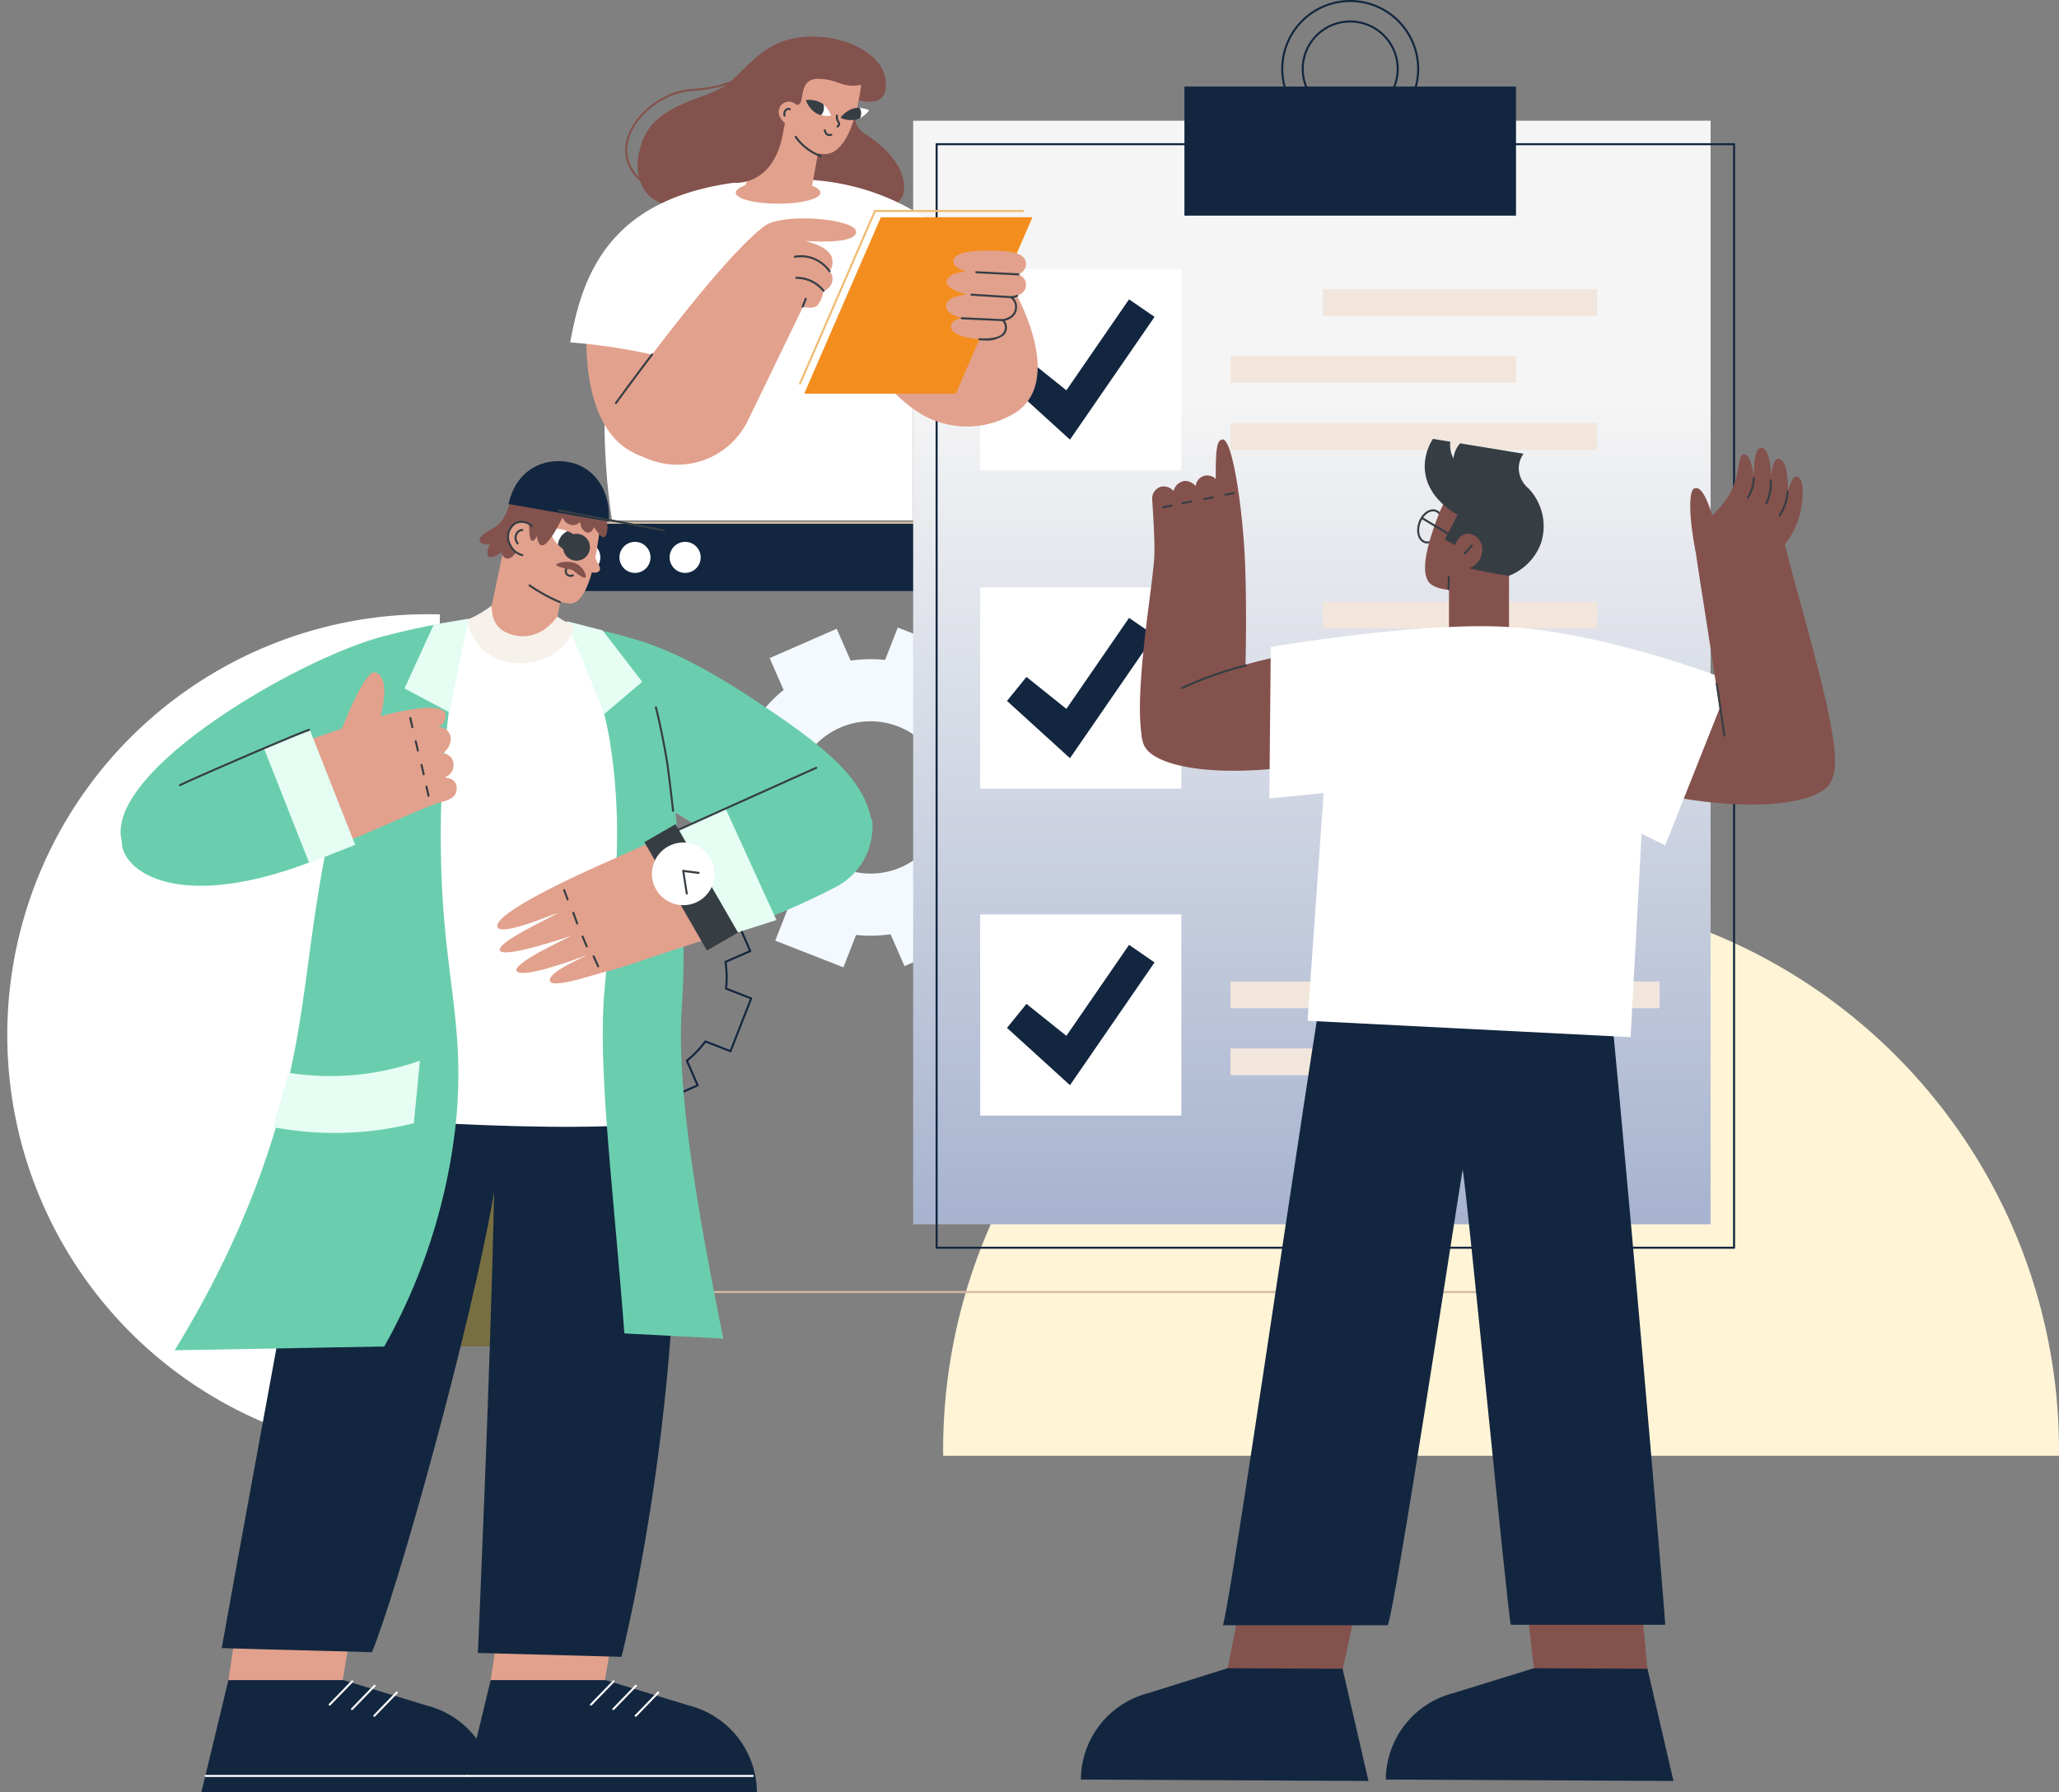 <svg xmlns="http://www.w3.org/2000/svg" xmlns:xlink="http://www.w3.org/1999/xlink" width="302.806" height="263.588" viewBox="0 0 302.806 263.588">
  <rect x="0" y="0" width="302.806" height="263.588" fill="#808080" stroke="none"/>
  <defs>
    <clipPath id="clip-path">
      <rect id="Rectángulo_305296" data-name="Rectángulo 305296" width="164.105" height="82.925" fill="#fff4d6"/>
    </clipPath>
    <clipPath id="clip-path-2">
      <rect id="Rectángulo_305297" data-name="Rectángulo 305297" width="123.774" height="62.545" fill="#fff"/>
    </clipPath>
    <linearGradient id="linear-gradient" x1="0.5" x2="0.5" y2="1" gradientUnits="objectBoundingBox">
      <stop offset="0" stop-color="#f5f5f5"/>
      <stop offset="0.25" stop-color="#f5f5f5"/>
      <stop offset="1" stop-color="#a7b3cf"/>
    </linearGradient>
  </defs>
  <g id="Grupo_947030" data-name="Grupo 947030" transform="translate(-1043.194 -1239)">
    <g id="Grupo_922881" data-name="Grupo 922881" transform="translate(1346 1453.113) rotate(180)" clip-path="url(#clip-path)">
      <path id="Trazado_607560" data-name="Trazado 607560" d="M82.053,82.925A82.052,82.052,0,0,1,0,.873C0,.581.008.291.011,0H164.094c0,.291.011.581.011.873A82.052,82.052,0,0,1,82.053,82.925" transform="translate(0 0)" fill="#fff4d6"/>
    </g>
    <g id="Grupo_922885" data-name="Grupo 922885" transform="translate(1107.89 1329.358) rotate(91)" clip-path="url(#clip-path-2)">
      <path id="Trazado_607561" data-name="Trazado 607561" d="M61.887,62.545A61.887,61.887,0,0,1,0,.658C0,.438.006.22.009,0H123.766c0,.22.009.438.009.658A61.887,61.887,0,0,1,61.887,62.545" transform="translate(0 0)" fill="#fff"/>
    </g>
    <g id="Project_delivery" data-name="Project delivery" transform="translate(1060.932 1239)">
      <g id="Grupo_946608" data-name="Grupo 946608" transform="translate(53.841 76.74)">
        <path id="Trazado_626566" data-name="Trazado 626566" d="M1021.743,995.416l-4.314-9.857-4.686,2.051a20.2,20.2,0,0,0-3.656-3.513l1.864-4.764-10.021-3.919-1.863,4.764a20.21,20.21,0,0,0-5.069.1l-2.051-4.685-9.857,4.314,2.051,4.685a20.2,20.2,0,0,0-3.513,3.656l-4.764-1.863L971.944,996.4l4.764,1.863a20.2,20.2,0,0,0,.1,5.069l-4.686,2.051,4.314,9.857,4.685-2.051a20.2,20.2,0,0,0,3.656,3.513l-1.863,4.764,10.021,3.919,1.863-4.764a20.219,20.219,0,0,0,5.069-.1l2.051,4.685,9.857-4.314-2.051-4.685a20.209,20.209,0,0,0,3.513-3.656l4.764,1.863,3.919-10.021-4.764-1.864a20.2,20.2,0,0,0-.1-5.069Zm-20.32,15.245a11.2,11.2,0,1,1,5.769-14.749A11.2,11.2,0,0,1,1001.423,1010.661Z" transform="translate(-940.478 -959.855)" fill="#f3f9ff"/>
        <path id="Trazado_626567" data-name="Trazado 626567" d="M777.169,1228.74a.144.144,0,0,1-.054-.01l-7.768-3.038a.149.149,0,0,1-.085-.193l1.4-3.587a15.821,15.821,0,0,1-2.7-2.593l-3.528,1.544a.149.149,0,0,1-.2-.077l-3.344-7.641a.148.148,0,0,1,0-.114.15.15,0,0,1,.079-.082l3.528-1.544a15.838,15.838,0,0,1-.074-3.741l-3.587-1.4a.149.149,0,0,1-.085-.193l3.038-7.768a.151.151,0,0,1,.079-.082.149.149,0,0,1,.114,0l3.587,1.4a15.837,15.837,0,0,1,2.592-2.7l-1.544-3.528a.149.149,0,0,1,.077-.2l7.641-3.344a.148.148,0,0,1,.2.077l1.544,3.528a15.817,15.817,0,0,1,3.741-.073l1.4-3.588a.148.148,0,0,1,.193-.084l7.768,3.038a.149.149,0,0,1,.084.193l-1.4,3.588a15.821,15.821,0,0,1,2.7,2.592l3.528-1.544a.148.148,0,0,1,.2.077l3.344,7.641a.149.149,0,0,1-.077.2l-3.528,1.544a15.828,15.828,0,0,1,.074,3.741l3.588,1.4a.149.149,0,0,1,.084.193l-3.038,7.768a.149.149,0,0,1-.193.084l-3.587-1.4a15.83,15.83,0,0,1-2.592,2.7l1.544,3.528a.149.149,0,0,1-.077.2l-7.641,3.344a.149.149,0,0,1-.2-.077l-1.544-3.528a15.839,15.839,0,0,1-3.741.074l-1.4,3.587A.149.149,0,0,1,777.169,1228.74Zm-7.575-3.272,7.49,2.93,1.39-3.554a.15.15,0,0,1,.155-.094,15.549,15.549,0,0,0,3.892-.077.149.149,0,0,1,.158.088l1.53,3.5,7.368-3.225-1.53-3.5a.149.149,0,0,1,.043-.176,15.54,15.54,0,0,0,2.7-2.807.15.15,0,0,1,.174-.05l3.554,1.39,2.93-7.49-3.554-1.39a.149.149,0,0,1-.094-.154,15.537,15.537,0,0,0-.077-3.893.149.149,0,0,1,.088-.158l3.5-1.53-3.225-7.368-3.5,1.53a.148.148,0,0,1-.176-.043,15.521,15.521,0,0,0-2.807-2.7.149.149,0,0,1-.05-.174l1.39-3.554-7.49-2.93-1.39,3.554a.151.151,0,0,1-.154.094,15.536,15.536,0,0,0-3.892.077.15.15,0,0,1-.158-.088l-1.53-3.5-7.368,3.225,1.53,3.5a.149.149,0,0,1-.043.175,15.537,15.537,0,0,0-2.7,2.807.149.149,0,0,1-.174.05l-3.554-1.39-2.93,7.49,3.554,1.39a.149.149,0,0,1,.094.154,15.537,15.537,0,0,0,.077,3.892.149.149,0,0,1-.088.158l-3.5,1.53,3.225,7.368,3.5-1.53a.149.149,0,0,1,.175.043,15.517,15.517,0,0,0,2.807,2.7.149.149,0,0,1,.05.174Zm10.676-7.413a8.84,8.84,0,1,1,3.538-.746A8.826,8.826,0,0,1,780.27,1218.055Zm0-17.372a8.554,8.554,0,1,0,3.11.591A8.512,8.512,0,0,0,780.266,1200.683Zm3.483,16.49h0Z" transform="translate(-760.748 -1142.215)" fill="#12263f"/>
        <g id="Grupo_946607" data-name="Grupo 946607" transform="translate(7.6 0)">
          <rect id="Rectángulo_341185" data-name="Rectángulo 341185" width="159.294" height="10.04" transform="translate(0.149 0.149)" fill="#12263f"/>
          <path id="Trazado_626568" data-name="Trazado 626568" d="M971.35,984.423H811.758V870.984H971.35Zm-159.294-.3h159V871.282h-159Z" transform="translate(-811.758 -870.984)" fill="#d3bba3"/>
          <circle id="Elipse_8199" data-name="Elipse 8199" cx="2.284" cy="2.284" r="2.284" transform="translate(4.078 6.937) rotate(-76.717)" fill="#fff"/>
          <circle id="Elipse_8200" data-name="Elipse 8200" cx="2.284" cy="2.284" r="2.284" transform="translate(10.974 5.239) rotate(-45)" fill="#fff"/>
          <circle id="Elipse_8201" data-name="Elipse 8201" cx="2.284" cy="2.284" r="2.284" transform="translate(18.352 5.239) rotate(-45)" fill="#fff"/>
        </g>
      </g>
      <g id="Grupo_946617" data-name="Grupo 946617" transform="translate(116.555)">
        <g id="Grupo_946609" data-name="Grupo 946609" transform="translate(0 17.756)">
          <rect id="Rectángulo_341186" data-name="Rectángulo 341186" width="117.277" height="162.306" fill="url(#linear-gradient)"/>
          <path id="Trazado_626569" data-name="Trazado 626569" d="M1321.267,659.841H1203.99a.149.149,0,0,1-.149-.149V497.386a.149.149,0,0,1,.149-.149h117.277a.149.149,0,0,1,.149.149V659.692A.149.149,0,0,1,1321.267,659.841Zm-117.128-.3h116.979V497.535H1204.139Z" transform="translate(-1200.54 -493.936)" fill="#12263f"/>
        </g>
        <g id="Grupo_946610" data-name="Grupo 946610" transform="translate(46.67 42.514)">
          <rect id="Rectángulo_341187" data-name="Rectángulo 341187" width="40.32" height="3.945" transform="translate(13.585)" fill="#f2e6dc"/>
          <rect id="Rectángulo_341188" data-name="Rectángulo 341188" width="41.989" height="3.945" transform="translate(0 9.855)" fill="#f2e6dc"/>
          <rect id="Rectángulo_341189" data-name="Rectángulo 341189" width="53.905" height="3.945" transform="translate(0 19.709)" fill="#f2e6dc"/>
        </g>
        <g id="Grupo_946611" data-name="Grupo 946611" transform="translate(46.67 88.503)">
          <rect id="Rectángulo_341190" data-name="Rectángulo 341190" width="40.32" height="3.945" transform="translate(13.585)" fill="#f2e6dc"/>
          <rect id="Rectángulo_341191" data-name="Rectángulo 341191" width="41.989" height="3.945" transform="translate(0 9.855)" fill="#f2e6dc"/>
          <rect id="Rectángulo_341192" data-name="Rectángulo 341192" width="53.905" height="3.945" transform="translate(0 19.709)" fill="#f2e6dc"/>
        </g>
        <g id="Grupo_946612" data-name="Grupo 946612" transform="translate(46.67 134.491)">
          <rect id="Rectángulo_341193" data-name="Rectángulo 341193" width="31.987" height="3.945" transform="translate(13.585)" fill="#f2e6dc"/>
          <rect id="Rectángulo_341194" data-name="Rectángulo 341194" width="63.097" height="3.945" transform="translate(0 9.855)" fill="#f2e6dc"/>
          <rect id="Rectángulo_341195" data-name="Rectángulo 341195" width="53.905" height="3.945" transform="translate(0 19.709)" fill="#f2e6dc"/>
        </g>
        <g id="Grupo_946613" data-name="Grupo 946613" transform="translate(9.857 134.491)">
          <rect id="Rectángulo_341196" data-name="Rectángulo 341196" width="29.587" height="29.587" fill="#fff"/>
          <path id="Trazado_626570" data-name="Trazado 626570" d="M1283.578,1309.27l-9.263-8.426,2.862-3.529,5.873,4.7,9.216-13.382,3.749,2.582Z" transform="translate(-1270.372 -1284.156)" fill="#12263f"/>
        </g>
        <g id="Grupo_946614" data-name="Grupo 946614" transform="translate(9.857 86.4)">
          <rect id="Rectángulo_341197" data-name="Rectángulo 341197" width="29.587" height="29.587" fill="#fff"/>
          <path id="Trazado_626571" data-name="Trazado 626571" d="M1283.578,986.48l-9.263-8.426,2.862-3.529,5.873,4.7,9.216-13.382,3.749,2.582Z" transform="translate(-1270.372 -961.366)" fill="#12263f"/>
        </g>
        <g id="Grupo_946615" data-name="Grupo 946615" transform="translate(9.857 39.548)">
          <rect id="Rectángulo_341198" data-name="Rectángulo 341198" width="29.587" height="29.587" fill="#fff"/>
          <path id="Trazado_626572" data-name="Trazado 626572" d="M1283.578,672.01l-9.263-8.426,2.862-3.529,5.873,4.7,9.216-13.382,3.749,2.582Z" transform="translate(-1270.372 -646.896)" fill="#12263f"/>
        </g>
        <g id="Grupo_946616" data-name="Grupo 946616" transform="translate(39.894 0)">
          <rect id="Rectángulo_341199" data-name="Rectángulo 341199" width="48.765" height="18.986" transform="translate(0 12.729)" fill="#12263f"/>
          <path id="Trazado_626573" data-name="Trazado 626573" d="M1555.169,376.191a10.143,10.143,0,1,1,10.143-10.143A10.155,10.155,0,0,1,1555.169,376.191Zm0-19.988a9.845,9.845,0,1,0,9.845,9.845A9.856,9.856,0,0,0,1555.169,356.2Z" transform="translate(-1530.787 -355.905)" fill="#12263f"/>
          <path id="Trazado_626574" data-name="Trazado 626574" d="M1572.358,390.37a7.134,7.134,0,1,1,7.134-7.134A7.142,7.142,0,0,1,1572.358,390.37Zm0-13.97a6.836,6.836,0,1,0,6.836,6.836A6.844,6.844,0,0,0,1572.358,376.4Z" transform="translate(-1547.975 -373.093)" fill="#12263f"/>
        </g>
      </g>
      <g id="Grupo_946629" data-name="Grupo 946629" transform="translate(141.219 64.55)">
        <g id="Grupo_946618" data-name="Grupo 946618" transform="translate(49.459 0)">
          <path id="Trazado_626575" data-name="Trazado 626575" d="M1680.69,863.746a1.309,1.309,0,0,1-.444-.076c-.944-.338-1.322-1.7-.843-3.046s1.639-2.159,2.584-1.821,1.322,1.7.843,3.046A2.585,2.585,0,0,1,1680.69,863.746Zm-1.006-3.022c-.424,1.187-.127,2.383.662,2.665s1.777-.454,2.2-1.641.127-2.383-.663-2.666S1680.109,859.536,1679.684,860.724Z" transform="translate(-1679.196 -848.361)" fill="#363e44"/>
          <path id="Trazado_626576" data-name="Trazado 626576" d="M1688.4,833.825c1.276-3.578,2.335-5.551,4.433-6.534,2.82-1.321,5.842.3,6.154.472a6.744,6.744,0,0,1,3.624,4.757,9,9,0,0,1-3.3,8.476v10.6a4.154,4.154,0,0,1-4.154,4.154h-.52a4.154,4.154,0,0,1-4.154-4.154v-8.223c-1.455-.122-2.607-.544-3.068-1.281C1686.584,840.767,1686.894,838.038,1688.4,833.825Z" transform="translate(-1685.806 -821.172)" fill="#84524d"/>
          <path id="Trazado_626577" data-name="Trazado 626577" d="M1687.851,789.16l2.548.417a4.307,4.307,0,0,0,.458,2.455,4.039,4.039,0,0,1,.992-2.217l9.317,1.526a3.783,3.783,0,0,0-.7,2.227,3.957,3.957,0,0,0,1.438,2.877,8.069,8.069,0,0,1,1.809,8.119,8.214,8.214,0,0,1-4.686,4.732q-1-.142-2.041-.325c-1.331-.234-2.6-.5-3.8-.789a2.888,2.888,0,0,0,1.9-2.505,2.3,2.3,0,0,0-1.981-2.575c-.788-.029-1.438.383-2.018,1.682-.464-.247-1.012-.576-1.476-.823l1.856-3.665c-.193-.095-4.605-2.346-4.825-6.774A7.526,7.526,0,0,1,1687.851,789.16Z" transform="translate(-1685.528 -789.16)" fill="#363e44"/>
          <path id="Trazado_626578" data-name="Trazado 626578" d="M1687.979,869.529a.15.15,0,0,1-.077-.021l-4.741-2.836a.149.149,0,1,1,.153-.256l4.741,2.836a.149.149,0,0,1-.077.277Z" transform="translate(-1682.508 -854.888)" fill="#363e44"/>
          <path id="Trazado_626579" data-name="Trazado 626579" d="M1709.275,926.694h0a.149.149,0,0,1-.145-.153l.047-1.748a.149.149,0,0,1,.149-.145h0a.149.149,0,0,1,.145.153l-.047,1.747A.149.149,0,0,1,1709.275,926.694Z" transform="translate(-1704.666 -904.463)" fill="#363e44"/>
          <path id="Trazado_626580" data-name="Trazado 626580" d="M1725.265,894.932a.149.149,0,0,1-.11-.25c.2-.216.373-.415.555-.621.152-.172.309-.35.486-.546a.149.149,0,0,1,.221.2c-.177.2-.332.372-.484.544-.184.208-.36.408-.559.625A.149.149,0,0,1,1725.265,894.932Z" transform="translate(-1718.275 -877.926)" fill="#363e44"/>
        </g>
        <g id="Grupo_946624" data-name="Grupo 946624" transform="translate(0 61.276)">
          <g id="Grupo_946620" data-name="Grupo 946620" transform="translate(44.845 103.812)">
            <path id="Trazado_626581" data-name="Trazado 626581" d="M1786.01,1918.464l16.642.636-2.085-21.875-16.779,1.931Z" transform="translate(-1763.591 -1897.226)" fill="#84524d"/>
            <g id="Grupo_946619" data-name="Grupo 946619" transform="translate(0 15.715)">
              <path id="Trazado_626582" data-name="Trazado 626582" d="M1648.224,2019.085l42.3.207-3.814-16.5-16.705-.082-11.87,3.668A13.209,13.209,0,0,0,1648.224,2019.085Z" transform="translate(-1648.224 -2002.706)" fill="#12263f"/>
            </g>
          </g>
          <g id="Grupo_946622" data-name="Grupo 946622" transform="translate(0 103.277)">
            <path id="Trazado_626583" data-name="Trazado 626583" d="M1488.424,1912.7l15.657,5.678,4.681-21.47-16.57-3.275Z" transform="translate(-1467.387 -1893.633)" fill="#84524d"/>
            <g id="Grupo_946621" data-name="Grupo 946621" transform="translate(0 16.25)">
              <path id="Trazado_626584" data-name="Trazado 626584" d="M1347.228,2019.079l42.3.207-3.815-16.5-16.9-.083-11.68,3.669A13.209,13.209,0,0,0,1347.228,2019.079Z" transform="translate(-1347.228 -2002.7)" fill="#12263f"/>
            </g>
          </g>
          <g id="Grupo_946623" data-name="Grupo 946623" transform="translate(20.896)">
            <path id="Trazado_626585" data-name="Trazado 626585" d="M1505.143,1202.391c-1.7,4.334-15.991,105.359-17.662,111.261H1511.7c1.025-1.67,10.422-63.607,11.031-67.018.512,1.979,6.573,64.97,7.085,66.949h22.708c-.411-6.514-9.179-109.288-10.536-113.14C1530.855,1201.091,1516.274,1201.741,1505.143,1202.391Z" transform="translate(-1487.481 -1200.442)" fill="#12263f"/>
          </g>
        </g>
        <g id="Grupo_946626" data-name="Grupo 946626" transform="translate(8.925 27.548)">
          <path id="Trazado_626586" data-name="Trazado 626586" d="M1430.124,999.6c-16.218,3.435-24.554,7.368-22.752,13.4,1.045,3.5,10.776,5.223,23.716,3.191C1430.8,1010.961,1430.61,1005.922,1430.124,999.6Z" transform="translate(-1407.13 -995.796)" fill="#84524d"/>
          <path id="Trazado_626587" data-name="Trazado 626587" d="M1898.341,1013.71c19.621,5.807,28.658,10.581,25.977,16.826-1.555,3.623-12.972,5.088-28.683,1.215C1896.395,1026.169,1897.251,1020.437,1898.341,1013.71Z" transform="translate(-1822.854 -1007.803)" fill="#84524d"/>
          <g id="Grupo_946625" data-name="Grupo 946625" transform="translate(18.794)">
            <path id="Trazado_626588" data-name="Trazado 626588" d="M1601.105,982.1s-18.651-7.434-34.1-7.991c-13.168-.474-33.52,3-33.52,3l-.209,22.288,7.98-.8-2.36,33.5,47.509,2.412,1.618-29.916,3.471,1.705Z" transform="translate(-1533.275 -974.064)" fill="#fff"/>
          </g>
        </g>
        <g id="Grupo_946627" data-name="Grupo 946627" transform="translate(8.685 0.077)">
          <path id="Trazado_626589" data-name="Trazado 626589" d="M1420.843,828.328c.25-4.071.418-13.362.139-20.46-.292-7.455-1.809-18.419-3.34-18.187-.872.132-.974,1.67-.974,5.8a1.82,1.82,0,0,0-1.717-.441,1.747,1.747,0,0,0-1.229,1.508,2.084,2.084,0,0,0-1.613-.761,1.924,1.924,0,0,0-1.639,1.472,2,2,0,0,0-1.643-.665,1.792,1.792,0,0,0-1.508,1.74c.085,1.575.427,6.249.317,8.544-.218,4.517-3.143,20.453-1.732,27.064C1410.9,830.9,1415.847,831.375,1420.843,828.328Z" transform="translate(-1405.52 -789.678)" fill="#84524d"/>
          <path id="Trazado_626590" data-name="Trazado 626590" d="M1446.32,1015.365a.149.149,0,0,1-.066-.283,53.451,53.451,0,0,1,9.437-3.344.149.149,0,0,1,.078.287,53.192,53.192,0,0,0-9.383,3.324A.15.15,0,0,1,1446.32,1015.365Z" transform="translate(-1440.114 -978.65)" fill="#363e44"/>
          <path id="Trazado_626591" data-name="Trazado 626591" d="M1489.013,842.208a.149.149,0,0,1-.03-.295l1.224-.25a.149.149,0,1,1,.06.292l-1.224.25A.161.161,0,0,1,1489.013,842.208Z" transform="translate(-1476.447 -833.916)" fill="#363e44"/>
          <path id="Trazado_626592" data-name="Trazado 626592" d="M1468.16,846.427a.149.149,0,0,1-.03-.295l1.224-.249a.149.149,0,1,1,.06.292l-1.224.249A.139.139,0,0,1,1468.16,846.427Z" transform="translate(-1458.7 -837.506)" fill="#363e44"/>
          <path id="Trazado_626593" data-name="Trazado 626593" d="M1446.878,850.489a.149.149,0,0,1-.03-.295l1.224-.249a.149.149,0,1,1,.06.292l-1.224.25A.152.152,0,0,1,1446.878,850.489Z" transform="translate(-1440.589 -840.963)" fill="#363e44"/>
          <path id="Trazado_626594" data-name="Trazado 626594" d="M1427.654,854.571a.149.149,0,0,1-.029-.295l1.224-.249a.149.149,0,0,1,.059.292l-1.224.249Z" transform="translate(-1424.229 -844.437)" fill="#363e44"/>
        </g>
        <g id="Grupo_946628" data-name="Grupo 946628" transform="translate(89.618 1.313)">
          <path id="Trazado_626595" data-name="Trazado 626595" d="M1958.33,842.135h0c-2.115-14.853-3.9-25.351-4.324-28.613a6.069,6.069,0,0,1-.015-1.727c.411-2.9,2.8-3.623,4.621-6.475,2.069-3.236,1.4-6.229,2.373-6.358.677-.089,1.246.969,1.527,3.375h0c0-1.852.1-4.365,1.125-4.364,1.182.064,1.405,3.031,1.453,4.832-.058-2.18.564-3.356,1.135-3.214.9.225,1.336,1.9,1.3,4.789h0c.581-1.984,1.018-2.379,1.491-2.13.865.455.791,2.826.4,4.911a12.245,12.245,0,0,1-2.339,5.054h0c2.56,10.249,8.205,28.055,7.278,33.227C1974.3,845.8,1963.918,842.232,1958.33,842.135Z" transform="translate(-1953.161 -797.973)" fill="#84524d"/>
          <path id="Trazado_626596" data-name="Trazado 626596" d="M1949.586,847.339c-1.149-5.752-1-9.206-.308-9.545,1.326-.653,2.329,2.687,3.351,5.853C1951.505,844.734,1950.709,846.251,1949.586,847.339Z" transform="translate(-1948.742 -831.791)" fill="#84524d"/>
          <path id="Trazado_626597" data-name="Trazado 626597" d="M1975.209,1037.942a.149.149,0,0,1-.147-.128c-.359-2.5-.736-5.057-1.121-7.612a.149.149,0,0,1,.295-.044c.384,2.556.761,5.118,1.121,7.614a.15.15,0,0,1-.126.169Z" transform="translate(-1970.186 -995.457)" fill="#363e44"/>
          <path id="Trazado_626598" data-name="Trazado 626598" d="M2004.886,829.931a.149.149,0,0,1-.127-.227,5.628,5.628,0,0,0,.834-2.789.156.156,0,0,1,.153-.145.149.149,0,0,1,.145.153,5.927,5.927,0,0,1-.878,2.937A.149.149,0,0,1,2004.886,829.931Z" transform="translate(-1996.395 -822.48)" fill="#363e44"/>
          <path id="Trazado_626599" data-name="Trazado 626599" d="M2022.989,832.745a.145.145,0,0,1-.065-.015.148.148,0,0,1-.069-.2,6.485,6.485,0,0,0,.623-3.318.149.149,0,1,1,.3-.023,6.817,6.817,0,0,1-.1,1.81,6.746,6.746,0,0,1-.55,1.661A.149.149,0,0,1,2022.989,832.745Z" transform="translate(-2011.8 -824.423)" fill="#363e44"/>
          <path id="Trazado_626600" data-name="Trazado 626600" d="M2036.119,844.081a.149.149,0,0,1-.124-.231,6.955,6.955,0,0,0,1.146-3.423.153.153,0,0,1,.158-.14.149.149,0,0,1,.14.158,7.252,7.252,0,0,1-1.194,3.57A.149.149,0,0,1,2036.119,844.081Z" transform="translate(-2022.974 -833.982)" fill="#363e44"/>
        </g>
      </g>
      <g id="Grupo_946644" data-name="Grupo 946644" transform="translate(66.124 5.38)">
        <path id="Trazado_626601" data-name="Trazado 626601" d="M942.506,401.4s-1.221,2.1-.322,3.793a3.632,3.632,0,0,0,1.441,1.335c.591.389,4.456,2.933,5.241,6.254a4.077,4.077,0,0,1-.076,2.8c-1.07,2.119-4.8,2.045-9.3,2.116-11.5.181-12.87,1.07-20.069.153-5.243-.668-7.441-1.494-8.614-3.369a7.339,7.339,0,0,1-.709-5.452c1.489-7.708,10.216-7.371,13.519-10.46s5.63-6.292,11.312-6.541,12.041,2.794,11.423,7.683a2.168,2.168,0,0,1-.535,1.235C944.814,402.017,942.814,401.489,942.506,401.4Z" transform="translate(-899.96 -392.015)" fill="#84524d"/>
        <g id="Grupo_946630" data-name="Grupo 946630" transform="translate(0 20.962)">
          <path id="Trazado_626602" data-name="Trazado 626602" d="M878.984,642.778a98.643,98.643,0,0,0-.766,33.8h44.277V660.145s-1.716-7.439-1.715-10.277Z" transform="translate(-872.076 -626.38)" fill="#fff"/>
          <path id="Trazado_626603" data-name="Trazado 626603" d="M859.177,679.529S857.71,696.9,868.653,698.7s9.237-18.233,9.237-18.233Z" transform="translate(-856.739 -657.655)" fill="#e2a18d"/>
          <path id="Trazado_626604" data-name="Trazado 626604" d="M843.192,556.726s13.457.849,22.636,5.276,36.155.24,43.273-6.53c0,0-7.988-22.8-33.524-22.759S845.2,545.4,843.192,556.726Z" transform="translate(-843.192 -532.713)" fill="#fff"/>
          <path id="Trazado_626605" data-name="Trazado 626605" d="M1167.052,642.778s8.371,14.335-.975,18.583a13.333,13.333,0,0,1-13.9-1.216,19.75,19.75,0,0,1-5.151-5.4Z" transform="translate(-1101.759 -626.38)" fill="#e2a18d"/>
        </g>
        <g id="Grupo_946636" data-name="Grupo 946636" transform="translate(24.054 4.064)">
          <g id="Grupo_946631" data-name="Grupo 946631" transform="translate(0.284 6.395)">
            <path id="Trazado_626606" data-name="Trazado 626606" d="M1013,474.807l4.926-12.591,7.042,2.128-1.87,10.332Z" transform="translate(-1012.043 -462.215)" fill="#e2a18d"/>
            <path id="Trazado_626607" data-name="Trazado 626607" d="M1019.011,535.665c0,.889-2.79,1.609-6.232,1.609s-6.232-.72-6.232-1.609,2.79-1.843,6.232-1.843S1019.011,534.776,1019.011,535.665Z" transform="translate(-1006.547 -523.154)" fill="#e2a18d"/>
          </g>
          <path id="Trazado_626608" data-name="Trazado 626608" d="M1068.51,434.57s-1.012,9.862-5.181,10.177c-2.522.191-4.833-2.709-5.394-4.07a7.153,7.153,0,0,1,0-3.587s.847.793,1.527.269-.105-3.818,2.887-3.683S1065.667,435.076,1068.51,434.57Z" transform="translate(-1049.784 -431.53)" fill="#e2a18d"/>
          <path id="Trazado_626609" data-name="Trazado 626609" d="M1068.627,493.188a.149.149,0,0,1-.039-.005,7.988,7.988,0,0,1-3.757-2.883.149.149,0,1,1,.247-.166,7.763,7.763,0,0,0,3.589,2.762.149.149,0,0,1-.039.293Z" transform="translate(-1055.842 -479.522)" fill="#363e44"/>
          <path id="Trazado_626610" data-name="Trazado 626610" d="M1004.644,436.723s5.931.73,7.289-7.568c.819-5.008,3.374-7.4,4.31-9.471S1007.055,423.759,1004.644,436.723Z" transform="translate(-1004.644 -419.291)" fill="#84524d"/>
          <path id="Trazado_626611" data-name="Trazado 626611" d="M1051.876,457.339c.255.8.008,2.245-.788,2.5s-1.839-.78-2.094-1.576a1.513,1.513,0,0,1,2.882-.924Z" transform="translate(-1042.324 -450.775)" fill="#e2a18d"/>
          <g id="Grupo_946634" data-name="Grupo 946634" transform="translate(10.603 5.244)">
            <g id="Grupo_946632" data-name="Grupo 946632" transform="translate(5.102 1.179)">
              <path id="Trazado_626612" data-name="Trazado 626612" d="M1128.454,462.427c-.009.018,0,.038-.01.056v0a4.772,4.772,0,0,0-.056.86,2.636,2.636,0,0,0,.081.33c.015.086.029.168.047.252a4,4,0,0,0,1.342-1.155A4.209,4.209,0,0,0,1128.454,462.427Z" transform="translate(-1125.652 -462.423)" fill="#fff"/>
              <path id="Trazado_626613" data-name="Trazado 626613" d="M1111.937,462.488a3.734,3.734,0,0,0-1.879,1.343l.019.042a3.729,3.729,0,0,0,2.287.242,2.8,2.8,0,0,0,.55-.212,1.55,1.55,0,0,0-.056-1.5A2.967,2.967,0,0,0,1111.937,462.488Z" transform="translate(-1110.058 -462.398)" fill="#363e44"/>
            </g>
            <g id="Grupo_946633" data-name="Grupo 946633">
              <path id="Trazado_626614" data-name="Trazado 626614" d="M1090.554,459.717a1.338,1.338,0,0,0-.038.883,4.062,4.062,0,0,0,1.464.092,4.051,4.051,0,0,0-1.118-1.662A2.273,2.273,0,0,0,1090.554,459.717Z" transform="translate(-1088.276 -458.354)" fill="#fff"/>
              <path id="Trazado_626615" data-name="Trazado 626615" d="M1078.036,456.729a1.576,1.576,0,0,0,.36-1.563,2.682,2.682,0,0,0-.287-.209,3.763,3.763,0,0,0-2.3-.441,3.764,3.764,0,0,0,1.406,1.869A2.961,2.961,0,0,0,1078.036,456.729Z" transform="translate(-1075.813 -454.487)" fill="#363e44"/>
            </g>
          </g>
          <g id="Grupo_946635" data-name="Grupo 946635" transform="translate(7.283 6.421)">
            <path id="Trazado_626616" data-name="Trazado 626616" d="M1053.715,463.674a.149.149,0,0,1-.142-.1,1.073,1.073,0,0,1-.038-.174.976.976,0,0,1,.139-.656.736.736,0,0,1,.526-.346.693.693,0,0,1,.323.034.149.149,0,0,1-.1.281.412.412,0,0,0-.187-.02.444.444,0,0,0-.314.212.679.679,0,0,0-.094.456.742.742,0,0,0,.027.125.149.149,0,0,1-.142.193Z" transform="translate(-1053.525 -462.387)" fill="#363e44"/>
          </g>
          <path id="Trazado_626617" data-name="Trazado 626617" d="M1105.608,470.912a.149.149,0,0,1-.093-.266.4.4,0,0,0,.171-.25c.01-.08-.023-.142-.093-.264a1.721,1.721,0,0,1-.168-.364,1.481,1.481,0,0,1-.046-.636.149.149,0,1,1,.3.04,1.183,1.183,0,0,0,.036.509,1.418,1.418,0,0,0,.141.3.608.608,0,0,1-.151.9A.148.148,0,0,1,1105.608,470.912Z" transform="translate(-1090.359 -461.597)" fill="#363e44"/>
          <path id="Trazado_626618" data-name="Trazado 626618" d="M1094.3,484.53a.722.722,0,0,1-.4-.113,1.079,1.079,0,0,1-.413-.712.149.149,0,0,1,.3-.038.787.787,0,0,0,.279.5.548.548,0,0,0,.47.026.149.149,0,1,1,.089.285A1.087,1.087,0,0,1,1094.3,484.53Z" transform="translate(-1080.247 -473.965)" fill="#363e44"/>
        </g>
        <g id="Grupo_946639" data-name="Grupo 946639" transform="translate(33.648 25.503)">
          <g id="Grupo_946637" data-name="Grupo 946637" transform="translate(0.76 1.074)">
            <path id="Trazado_626619" data-name="Trazado 626619" d="M1096.43,596.35h-22.3L1085.4,570.4h22.3Z" transform="translate(-1074.132 -570.403)" fill="#f38e1e"/>
          </g>
          <g id="Grupo_946638" data-name="Grupo 946638">
            <path id="Trazado_626620" data-name="Trazado 626620" d="M1069.183,588.87a.147.147,0,0,1-.059-.012.149.149,0,0,1-.077-.2l11.019-25.381a.149.149,0,0,1,.137-.09h21.763a.149.149,0,1,1,0,.3H1080.3l-10.98,25.291A.149.149,0,0,1,1069.183,588.87Z" transform="translate(-1069.034 -563.191)" fill="#efbc73"/>
          </g>
        </g>
        <path id="Trazado_626621" data-name="Trazado 626621" d="M901.139,438.118a.148.148,0,0,1-.078-.022c-2.933-1.8-4.163-4.327-3.462-7.123.958-3.822,5.409-7.265,9.72-7.518,6.938-.407,9.146-3.443,9.167-3.474a.149.149,0,0,1,.244.17c-.09.13-2.3,3.184-9.394,3.6-4.193.246-8.519,3.586-9.449,7.293-.666,2.659.516,5.072,3.329,6.8a.149.149,0,0,1-.078.276Z" transform="translate(-889.329 -415.761)" fill="#84524d"/>
        <g id="Grupo_946640" data-name="Grupo 946640" transform="translate(55.258 31.484)">
          <path id="Trazado_626622" data-name="Trazado 626622" d="M1221.308,604.792c.18-1.321,3.187-1.5,6.1-1.448,2.142.037,4.578.237,4.578,1.958,0,2-3.018,2-4.982,1.832C1224.094,606.887,1221.133,606.083,1221.308,604.792Z" transform="translate(-1220.226 -603.337)" fill="#e2a18d"/>
          <path id="Trazado_626623" data-name="Trazado 626623" d="M1214.819,624.529c.2-1.394,3.475-1.581,6.656-1.529,2.336.039,4.993.25,4.993,2.068,0,2.112-3.291,2.11-5.433,1.934C1217.856,626.741,1214.627,625.893,1214.819,624.529Z" transform="translate(-1214.702 -620.065)" fill="#e2a18d"/>
          <path id="Trazado_626624" data-name="Trazado 626624" d="M1214.088,647.048c.111-1.451,3-1.768,5.8-1.833,2.062-.048,4.414.072,4.494,1.953.093,2.187-2.809,2.308-4.706,2.206C1216.864,649.224,1213.979,648.466,1214.088,647.048Z" transform="translate(-1214.085 -638.969)" fill="#e2a18d"/>
          <path id="Trazado_626625" data-name="Trazado 626625" d="M1218.942,669.247c.084-1.2,2.348-1.459,4.552-1.507,1.618-.036,3.465.068,3.531,1.626.077,1.812-2.2,1.907-3.69,1.819C1221.125,671.055,1218.86,670.422,1218.942,669.247Z" transform="translate(-1218.217 -658.14)" fill="#e2a18d"/>
          <path id="Trazado_626626" data-name="Trazado 626626" d="M1247.018,653.7q-.354,0-.745-.023a.149.149,0,0,1,.017-.3c1.661.1,2.825-.131,3.364-.661a1.372,1.372,0,0,0-.01-1.873l-.2-.19.267-.063c1.251-.293,1.838-.912,1.8-1.891a1.471,1.471,0,0,0-.636-1.206l-.288-.206.349-.062a4.754,4.754,0,0,0,.823-.217.149.149,0,1,1,.1.279,4.559,4.559,0,0,1-.57.169,1.781,1.781,0,0,1,.516,1.23c.045,1.063-.556,1.78-1.788,2.132a1.589,1.589,0,0,1,.3.895,1.54,1.54,0,0,1-.452,1.215A4.065,4.065,0,0,1,1247.018,653.7Z" transform="translate(-1241.358 -640.495)" fill="#363e44"/>
          <path id="Trazado_626627" data-name="Trazado 626627" d="M1249.365,624.25h-.008l-6.194-.317a.149.149,0,0,1-.141-.156.151.151,0,0,1,.156-.141l6.194.317a.149.149,0,0,1-.007.3Z" transform="translate(-1238.71 -620.61)" fill="#363e44"/>
          <path id="Trazado_626628" data-name="Trazado 626628" d="M1244.46,646.488h-.01l-6.02-.381a.149.149,0,0,1,.019-.3l6.02.382a.149.149,0,0,1-.009.3Z" transform="translate(-1234.685 -639.481)" fill="#363e44"/>
          <path id="Trazado_626629" data-name="Trazado 626629" d="M1234.908,669.673h-.007l-6.144-.28a.149.149,0,1,1,.014-.3l6.144.28a.149.149,0,0,1-.007.3Z" transform="translate(-1226.45 -659.298)" fill="#363e44"/>
        </g>
        <g id="Grupo_946643" data-name="Grupo 946643" transform="translate(5.058 26.743)">
          <g id="Grupo_946641" data-name="Grupo 946641">
            <path id="Trazado_626630" data-name="Trazado 626630" d="M900.614,572.66c-7.286,5.529-23.475,28.318-23.475,28.318l4.477,5.124,1.726.729a11.54,11.54,0,0,0,14.819-5.487l8.141-16.814s1.491.369,2.111-.205a3.791,3.791,0,0,0,.874-2.11,1.99,1.99,0,0,0,1.289-1.271,1.724,1.724,0,0,0-.344-1.641,2.41,2.41,0,0,0,.256-2.226c-.782-1.671-4-2.263-4-2.263s7.736.674,7.64-1.359C914.04,571.581,903.31,570.614,900.614,572.66Z" transform="translate(-877.138 -571.516)" fill="#e2a18d"/>
          </g>
          <g id="Grupo_946642" data-name="Grupo 946642" transform="translate(1.512 19.874)">
            <path id="Trazado_626631" data-name="Trazado 626631" d="M887.434,712.343a.149.149,0,0,1-.12-.237c1.206-1.657,3.107-4.241,5.313-7.139a.149.149,0,1,1,.237.18c-2.2,2.9-4.1,5.478-5.309,7.134A.148.148,0,0,1,887.434,712.343Z" transform="translate(-887.285 -704.908)" fill="#363e44"/>
          </g>
          <path id="Trazado_626632" data-name="Trazado 626632" d="M1069.161,610.365a.149.149,0,0,1-.122-.064,5.071,5.071,0,0,0-2.5-1.9,4.994,4.994,0,0,0-2.455-.185.149.149,0,0,1-.051-.294,5.3,5.3,0,0,1,2.6.2,5.37,5.37,0,0,1,2.651,2.012.149.149,0,0,1-.122.234Z" transform="translate(-1036.081 -602.431)" fill="#363e44"/>
          <path id="Trazado_626633" data-name="Trazado 626633" d="M1069.472,631.389a.148.148,0,0,1-.116-.056,4.918,4.918,0,0,0-1.507-1.263,5,5,0,0,0-2.389-.593h0a.149.149,0,0,1,0-.3,5.308,5.308,0,0,1,2.532.629,5.218,5.218,0,0,1,1.6,1.339.149.149,0,0,1-.116.242Z" transform="translate(-1037.275 -620.588)" fill="#363e44"/>
          <path id="Trazado_626634" data-name="Trazado 626634" d="M1071.76,651.348a.149.149,0,0,1-.138-.2l.453-1.145a.149.149,0,0,1,.277.11l-.453,1.145A.148.148,0,0,1,1071.76,651.348Z" transform="translate(-1042.637 -638.226)" fill="#363e44"/>
        </g>
      </g>
      <g id="Grupo_946662" data-name="Grupo 946662" transform="translate(0 67.821)">
        <rect id="Rectángulo_341200" data-name="Rectángulo 341200" width="23.116" height="30.256" transform="translate(38.557 99.949)" fill="#776e42"/>
        <g id="Grupo_946650" data-name="Grupo 946650" transform="translate(11.881 59.924)">
          <g id="Grupo_946646" data-name="Grupo 946646" transform="translate(0 102.806)">
            <path id="Trazado_626635" data-name="Trazado 626635" d="M450.3,1925.337l-16.653-.25,3.247-21.733,16.653,2.822Z" transform="translate(-430.443 -1903.354)" fill="#e2a18d"/>
            <g id="Grupo_946645" data-name="Grupo 946645" transform="translate(0 16.552)">
              <path id="Trazado_626636" data-name="Trazado 626636" d="M455.265,2030.939H412.142l3.971-16.485h16.894l12.217,3.727A13.254,13.254,0,0,1,455.265,2030.939Z" transform="translate(-412.142 -2014.454)" fill="#12263f"/>
            </g>
            <path id="Trazado_626637" data-name="Trazado 626637" d="M537.908,2018.4a.149.149,0,0,1-.107-.252l3.318-3.425a.149.149,0,1,1,.214.208l-3.317,3.424A.149.149,0,0,1,537.908,2018.4Z" transform="translate(-519.043 -1998.091)" fill="#fff"/>
            <path id="Trazado_626638" data-name="Trazado 626638" d="M559.956,2022.808a.149.149,0,0,1-.107-.253l3.318-3.425a.149.149,0,1,1,.214.207l-3.318,3.425A.149.149,0,0,1,559.956,2022.808Z" transform="translate(-537.806 -2001.843)" fill="#fff"/>
            <path id="Trazado_626639" data-name="Trazado 626639" d="M582,2029.422a.149.149,0,0,1-.107-.253l3.318-3.425a.149.149,0,0,1,.214.207l-3.318,3.425A.147.147,0,0,1,582,2029.422Z" transform="translate(-556.57 -2007.472)" fill="#fff"/>
            <path id="Trazado_626640" data-name="Trazado 626640" d="M457.641,2108.355h-42a.149.149,0,0,1,0-.3h42a.149.149,0,0,1,0,.3Z" transform="translate(-414.996 -2077.559)" fill="#fff"/>
          </g>
          <g id="Grupo_946648" data-name="Grupo 946648" transform="translate(38.569 102.806)">
            <path id="Trazado_626641" data-name="Trazado 626641" d="M709.173,1925.337l-16.653-.25,3.247-21.733,16.653,2.822Z" transform="translate(-689.317 -1903.354)" fill="#e2a18d"/>
            <g id="Grupo_946647" data-name="Grupo 946647" transform="translate(0 16.552)">
              <path id="Trazado_626642" data-name="Trazado 626642" d="M714.139,2030.939H671.016l3.971-16.485h16.894l12.217,3.727A13.254,13.254,0,0,1,714.139,2030.939Z" transform="translate(-671.016 -2014.454)" fill="#12263f"/>
            </g>
            <path id="Trazado_626643" data-name="Trazado 626643" d="M795.872,2018.4a.149.149,0,0,1-.107-.252l3.317-3.425a.149.149,0,0,1,.214.208l-3.318,3.424A.148.148,0,0,1,795.872,2018.4Z" transform="translate(-777.143 -1998.091)" fill="#fff"/>
            <path id="Trazado_626644" data-name="Trazado 626644" d="M817.92,2022.808a.149.149,0,0,1-.107-.253l3.317-3.425a.149.149,0,1,1,.214.207l-3.318,3.425A.149.149,0,0,1,817.92,2022.808Z" transform="translate(-795.906 -2001.843)" fill="#fff"/>
            <path id="Trazado_626645" data-name="Trazado 626645" d="M839.967,2029.422a.147.147,0,0,1-.1-.042.149.149,0,0,1,0-.211l3.318-3.425a.149.149,0,0,1,.214.207l-3.318,3.425A.147.147,0,0,1,839.967,2029.422Z" transform="translate(-814.669 -2007.472)" fill="#fff"/>
            <path id="Trazado_626646" data-name="Trazado 626646" d="M715.605,2108.355h-42a.149.149,0,0,1,0-.3h42a.149.149,0,0,1,0,.3Z" transform="translate(-673.096 -2077.559)" fill="#fff"/>
          </g>
          <g id="Grupo_946649" data-name="Grupo 946649" transform="translate(2.99)">
            <path id="Trazado_626647" data-name="Trazado 626647" d="M494.269,1217.008c12.354,51.217-3.271,112.254-3.271,112.254l-21.118-.571s1.889-42.583,2.39-67.85c-3.268,19.412-14.3,59-17.979,67.743-8.478-.265-13.6-.341-22.082-.606,5.85-32.819,15.018-80.621,20.476-114.653C463.283,1215.267,483.672,1215.065,494.269,1217.008Z" transform="translate(-432.209 -1213.324)" fill="#12263f"/>
          </g>
        </g>
        <g id="Grupo_946653" data-name="Grupo 946653" transform="translate(0 22.871)">
          <g id="Grupo_946651" data-name="Grupo 946651" transform="translate(29.14)">
            <path id="Trazado_626648" data-name="Trazado 626648" d="M540.362,967.217c6.036-1.566,14.483-3.674,20.525-1.945,16.057,4.6,46.184,18.533,48.324,29.235-2.139,2.661-15.568.786-18.872,5.025l-10.552-6.54c1.268,8.833.352,38.825,1.706,45.714-17.123,2.569-53.51-.856-53.51-.856s3.218-38.634,4.056-46.426C533.335,985.838,537.782,967.886,540.362,967.217Z" transform="translate(-527.984 -964.624)" fill="#fff"/>
          </g>
          <g id="Grupo_946652" data-name="Grupo 946652" transform="translate(0 1.879)">
            <path id="Trazado_626649" data-name="Trazado 626649" d="M371.17,983.823c-12.786,3.23-44.092,21.457-37.992,31.624,5.27,8.784,28.123-8.183,35.678-12.257C371.6,998.752,373.706,988.681,371.17,983.823Z" transform="translate(-332.399 -982.842)" fill="#6aceae"/>
            <path id="Trazado_626650" data-name="Trazado 626650" d="M793.28,977.239c6.43.9,12.615,2.484,24.4,10.274,9.279,6.133,16.267,11.273,17.3,17.729-2.139,2.661-15.568.786-18.872,5.025l-10.552-6.54C799.257,994.487,799.58,986.479,793.28,977.239Z" transform="translate(-724.614 -977.239)" fill="#6aceae"/>
          </g>
          <path id="Trazado_626651" data-name="Trazado 626651" d="M780.35,973.408c1.173,4.069,4,9.515,5.208,17.033,2.694,16.748-.516,29.192-.963,39.329-.5,11.319,1.555,27.454,3.1,47.751l14.555.765c-4.155-20.475-6.9-37.381-6.1-48.8.717-10.286-.107-24.019-2.033-37.224a47.684,47.684,0,0,0-6.167-17.193A63.078,63.078,0,0,0,780.35,973.408Z" transform="translate(-713.611 -972.099)" fill="#6aceae"/>
          <path id="Trazado_626652" data-name="Trazado 626652" d="M862.47,1068.83a.149.149,0,0,1-.148-.133c-.223-2.053-.471-4.127-.737-6.166-.289-2.217-1.171-6.678-1.78-9.007a.149.149,0,1,1,.288-.075c.612,2.338,1.5,6.818,1.787,9.044.266,2.041.514,4.117.737,6.172a.149.149,0,0,1-.132.164Z" transform="translate(-781.224 -1040.121)" fill="#363e44"/>
          <path id="Trazado_626653" data-name="Trazado 626653" d="M428.567,967.661a138.7,138.7,0,0,0-3.639,35.026c.314,17.184,3.549,24.2,2.247,38.367a85.729,85.729,0,0,1-10.595,33.5l-30.822.558c10.342-16.829,14.829-31.106,17.016-41.034,2.964-13.458,2.667-23.314,7.706-43.825,2.211-9,4.357-15.462,5.939-20.136A100.31,100.31,0,0,1,428.567,967.661Z" transform="translate(-377.809 -967.208)" fill="#6aceae"/>
          <path id="Trazado_626654" data-name="Trazado 626654" d="M777.968,970.453l5.833,7.563-5.565,4.727L772.688,969.1Z" transform="translate(-707.091 -968.431)" fill="#e5fdf3"/>
          <path id="Trazado_626655" data-name="Trazado 626655" d="M616.957,967.56l-4.293,9.4,6.612,3.509,2.818-13.77Z" transform="translate(-570.908 -966.394)" fill="#e5fdf3"/>
          <path id="Trazado_626656" data-name="Trazado 626656" d="M504.551,1402.958a39.449,39.449,0,0,1-19.3,1.784l-2.283,7.991a48.211,48.211,0,0,0,20.691-.571Z" transform="translate(-460.536 -1337.651)" fill="#e5fdf3"/>
        </g>
        <g id="Grupo_946656" data-name="Grupo 946656" transform="translate(55.396 44.957)">
          <g id="Grupo_946654" data-name="Grupo 946654" transform="translate(0 0.149)">
            <path id="Trazado_626657" data-name="Trazado 626657" d="M728.661,1181.666c-4.43,1.995-7.85,3.533-8.419,3.781-2.893,1.26-16.871,7.522-15.987,9.565.565,1.3,7.609-1.694,8.877-2.12-1.349.879-8.928,4.274-8.534,5.511.427,1.342,10.462-2.129,10.547-2.133-1.03.506-8.659,4.062-8.1,5.158.646,1.271,8.895-1.725,10.209-2.287-.033.2-5.75,2.475-5.288,3.8.411,1.178,7.037-1.151,8-1.339,2.495-.562,6.864-2.2,11.919-3.815,1.785-.569,3.418-1.1,4.922-1.607Z" transform="translate(-704.215 -1171.565)" fill="#e2a18d"/>
            <path id="Trazado_626658" data-name="Trazado 626658" d="M876.438,1138.478a105.4,105.4,0,0,0,17.491-7.233,10.07,10.07,0,0,0,5.073-9.539c-2-4.793-3.245-6.476-8.25-7.839-4.23,1.891-14.836,6.671-22.455,10.1Z" transform="translate(-843.851 -1113.867)" fill="#6aceae"/>
          </g>
          <path id="Trazado_626659" data-name="Trazado 626659" d="M897.927,1170.325l-7.326,2.321-7-15.637,6.827-3.117Z" transform="translate(-856.872 -1147.78)" fill="#e5fdf3"/>
          <g id="Grupo_946655" data-name="Grupo 946655" transform="translate(24.297)">
            <path id="Trazado_626660" data-name="Trazado 626660" d="M867.446,1123.266a.149.149,0,0,1-.061-.285l5.239-2.359c6.513-2.933,13.9-6.258,17.216-7.742a.149.149,0,1,1,.122.272c-3.32,1.484-10.7,4.808-17.215,7.742l-5.239,2.359A.15.15,0,0,1,867.446,1123.266Z" transform="translate(-867.297 -1112.866)" fill="#363e44"/>
          </g>
          <path id="Trazado_626661" data-name="Trazado 626661" d="M769.908,1235.393a.149.149,0,0,1-.139-.1l-.506-1.349a.149.149,0,1,1,.279-.1l.506,1.349a.149.149,0,0,1-.14.2Z" transform="translate(-759.563 -1215.737)" fill="#363e44"/>
          <path id="Trazado_626662" data-name="Trazado 626662" d="M779.016,1257.87a.149.149,0,0,1-.14-.1l-.562-1.573a.149.149,0,0,1,.281-.1l.562,1.573a.149.149,0,0,1-.14.2Z" transform="translate(-767.267 -1234.673)" fill="#363e44"/>
          <path id="Trazado_626663" data-name="Trazado 626663" d="M788.124,1281.141a.148.148,0,0,1-.137-.091l-.618-1.461a.149.149,0,0,1,.274-.116l.618,1.461a.149.149,0,0,1-.079.2A.151.151,0,0,1,788.124,1281.141Z" transform="translate(-774.97 -1254.573)" fill="#363e44"/>
          <path id="Trazado_626664" data-name="Trazado 626664" d="M799.118,1300.764a.149.149,0,0,1-.136-.087l-.674-1.471a.149.149,0,0,1,.271-.124l.674,1.471a.149.149,0,0,1-.135.211Z" transform="translate(-784.278 -1271.265)" fill="#363e44"/>
        </g>
        <g id="Grupo_946657" data-name="Grupo 946657" transform="translate(0.181 31.057)">
          <path id="Trazado_626665" data-name="Trazado 626665" d="M355.935,1034.773c5.74-1.68,21.077-6.914,21.077-6.914s3.341-8.671,4.862-8.274c2.5.652.812,6.451.812,6.451s8.993-2.54,9.536-.367a1.7,1.7,0,0,1-1.078,1.947,1.793,1.793,0,0,1,1.867,1.541,2.579,2.579,0,0,1-1.211,2.335,1.633,1.633,0,0,1,1.611,1.482,1.869,1.869,0,0,1-1.355,2.069c.319.056,1.664.066,1.813,1.344.181,1.559-1.115,1.973-2.283,2.283-2.682.816-6.655,2.771-11.549,4.82-11.5,4.812-16.188,6.672-22.3,6.977-3.9.195-7.492-.151-11.164-3.1C349.5,1043.085,353.007,1039.055,355.935,1034.773Z" transform="translate(-344.644 -1019.572)" fill="#e2a18d"/>
          <path id="Trazado_626666" data-name="Trazado 626666" d="M361.29,1075.887a42.8,42.8,0,0,0,1.5,7.42,41.539,41.539,0,0,0,3.924,9.846c-22.117,10.131-31.723,4.648-32.962.285C332.94,1090.588,335.034,1085.3,361.29,1075.887Z" transform="translate(-333.615 -1067.497)" fill="#6aceae"/>
          <rect id="Rectángulo_341201" data-name="Rectángulo 341201" width="7.277" height="18.079" transform="matrix(0.93, -0.367, 0.367, 0.93, 20.916, 11.235)" fill="#e5fdf3"/>
          <path id="Trazado_626667" data-name="Trazado 626667" d="M390.175,1083.8a.149.149,0,0,1-.067-.282c2.02-1.01,17.444-7.666,19-8.143a.149.149,0,1,1,.087.285c-1.552.475-16.938,7.116-18.955,8.124A.15.15,0,0,1,390.175,1083.8Z" transform="translate(-381.622 -1067.051)" fill="#363e44"/>
          <path id="Trazado_626668" data-name="Trazado 626668" d="M617.771,1065.372a.149.149,0,0,1-.145-.115l-.315-1.352a.149.149,0,0,1,.29-.068l.315,1.352a.149.149,0,0,1-.111.179A.14.14,0,0,1,617.771,1065.372Z" transform="translate(-575.041 -1057.144)" fill="#363e44"/>
          <path id="Trazado_626669" data-name="Trazado 626669" d="M623.171,1088.392a.149.149,0,0,1-.145-.115l-.315-1.352a.149.149,0,0,1,.29-.068l.315,1.352a.149.149,0,0,1-.111.179A.14.14,0,0,1,623.171,1088.392Z" transform="translate(-579.636 -1076.734)" fill="#363e44"/>
          <path id="Trazado_626670" data-name="Trazado 626670" d="M628.927,1111.777a.149.149,0,0,1-.145-.115l-.315-1.352a.149.149,0,1,1,.29-.068l.315,1.352a.149.149,0,0,1-.145.183Z" transform="translate(-584.535 -1096.635)" fill="#363e44"/>
          <path id="Trazado_626671" data-name="Trazado 626671" d="M633.71,1133.092a.149.149,0,0,1-.145-.115l-.315-1.352a.149.149,0,0,1,.29-.068l.315,1.352a.15.15,0,0,1-.145.183Z" transform="translate(-588.605 -1114.775)" fill="#363e44"/>
        </g>
        <g id="Grupo_946658" data-name="Grupo 946658" transform="translate(76.723 53.4)">
          <rect id="Rectángulo_341202" data-name="Rectángulo 341202" width="5.279" height="18.403" transform="matrix(0.866, -0.5, 0.5, 0.866, 0.306, 2.639)" fill="#363e44"/>
          <circle id="Elipse_8202" data-name="Elipse 8202" cx="4.608" cy="4.608" r="4.608" transform="translate(0 4.81) rotate(-22.5)" fill="#fff"/>
          <path id="Trazado_626672" data-name="Trazado 626672" d="M887.271,1218.135a.149.149,0,0,1-.147-.126l-.545-3.511,2.453.31a.149.149,0,0,1-.037.3l-2.061-.26.485,3.12a.149.149,0,0,1-.124.17Z" transform="translate(-880.735 -1207.799)" fill="#363e44"/>
        </g>
        <g id="Grupo_946661" data-name="Grupo 946661" transform="translate(51.025 0)">
          <path id="Trazado_626673" data-name="Trazado 626673" d="M728.855,845.121c-2.6.222-7.955-3.865-7.955-3.865l-.539-11.074c1.345-3.415,5.28-4.482,8.7-3.137h.161c3.415,1.345,4.432,4.237,3.555,8.914C732.772,835.958,731.736,844.874,728.855,845.121Z" transform="translate(-713.585 -824.191)" fill="#e2a18d"/>
          <path id="Trazado_626674" data-name="Trazado 626674" d="M698.747,874.57a4.889,4.889,0,0,0,5.793-3.774l3.607-17.086a.4.4,0,0,0-.312-.479l-9.172-1.936-3.69,17.481A4.889,4.889,0,0,0,698.747,874.57Z" transform="translate(-691.889 -845.31)" fill="#e2a18d"/>
          <g id="Grupo_946659" data-name="Grupo 946659" transform="translate(11.943 9.895)">
            <path id="Trazado_626675" data-name="Trazado 626675" d="M755.041,877.555a6.322,6.322,0,0,1,2.743.375c.291.115-1.175,2.227-1.4,1.986A6.337,6.337,0,0,1,755.041,877.555Z" transform="translate(-755.041 -877.531)" fill="#fff"/>
            <path id="Trazado_626676" data-name="Trazado 626676" d="M766.311,880.668a4.44,4.44,0,0,0-.857-.445,2.486,2.486,0,0,0-1.4,1.982,4.485,4.485,0,0,0,.775.667,1.979,1.979,0,1,0,1.484-2.2Z" transform="translate(-762.709 -879.822)" fill="#363e44"/>
          </g>
          <path id="Trazado_626677" data-name="Trazado 626677" d="M739.683,935.54a.147.147,0,0,1-.055-.011,25.5,25.5,0,0,1-4.49-2.48.149.149,0,0,1,.173-.243,25.16,25.16,0,0,0,4.428,2.446.149.149,0,0,1-.055.287Z" transform="translate(-726.107 -914.653)" fill="#363e44"/>
          <path id="Trazado_626678" data-name="Trazado 626678" d="M771.635,917.685a.854.854,0,0,1-.68-.327.874.874,0,0,1-.064-.947.149.149,0,1,1,.263.14.577.577,0,0,0,.037.624.592.592,0,0,0,.733.141.149.149,0,0,1,.136.265A.929.929,0,0,1,771.635,917.685Z" transform="translate(-756.493 -900.657)" fill="#363e44"/>
          <path id="Trazado_626679" data-name="Trazado 626679" d="M796.576,906.591c.085-.433-.282-.853-.509-1.317a1.333,1.333,0,0,1-.144-.7l-.913,2.318a4.4,4.4,0,0,0,.585.15C796.018,907.1,796.5,906.962,796.576,906.591Z" transform="translate(-777.113 -890.646)" fill="#e2a18d"/>
          <path id="Trazado_626680" data-name="Trazado 626680" d="M704.742,840.891a18.274,18.274,0,0,1,.838,3.585c.071,1.5-.348,1.873-.553,1.873-.412,0-1.14-1.077-1.391-1.5-.165.428-.471.784-.821.821-.515.053-1.2-.58-1.213-1.605a1.548,1.548,0,0,1-1,.5A1.7,1.7,0,0,1,699,843.424q-2.183,4.357-3.139,4.1-.468-.125-.642-1.355-.387.755-.642.714c-.341-.056-.507-.576-.5-2.756-1.28,4.056-2.363,5.444-3.246,5.36q-.486-.047-.892-.927c-.793.707-1.615.86-1.855.607a1.528,1.528,0,0,1,.321-1.748c-.91.053-1.455-.124-1.57-.464-.223-.66.74-1.275,1.7-1.784,1.151-.607,2.186-1.587,2.809-4.388C698.112,838.76,703.891,838.972,704.742,840.891Z" transform="translate(-685.025 -835.149)" fill="#84524d"/>
          <path id="Trazado_626681" data-name="Trazado 626681" d="M715.333,817.429c1.07-4.905,4.992-6.906,8.909-6.163,3.76.713,6.18,4.307,5.832,8.731Z" transform="translate(-709.306 -811.116)" fill="#12263f"/>
          <path id="Trazado_626682" data-name="Trazado 626682" d="M779.33,861.956l-.028,0-15.464-2.943a.149.149,0,1,1,.056-.293l15.464,2.943a.149.149,0,0,1-.027.3Z" transform="translate(-750.48 -851.623)" fill="#363e44"/>
          <g id="Grupo_946660" data-name="Grupo 946660" transform="translate(5.82 8.77)">
            <path id="Trazado_626683" data-name="Trazado 626683" d="M717.021,876.39a2.7,2.7,0,0,1-1.786-1.478,2.377,2.377,0,0,1,.808-3.239,3.159,3.159,0,0,1,1.864.13Z" transform="translate(-714.784 -871.336)" fill="#e2a18d"/>
            <path id="Trazado_626684" data-name="Trazado 626684" d="M716.177,875.186a.15.15,0,0,1-.032,0,2.853,2.853,0,0,1-1.887-1.557,2.528,2.528,0,0,1,.876-3.438,2.321,2.321,0,0,1,2.579.491.149.149,0,0,1-.2.22,2.025,2.025,0,0,0-2.246-.443,2.232,2.232,0,0,0-.74,3.039,2.553,2.553,0,0,0,1.684,1.4.149.149,0,0,1-.032.294Z" transform="translate(-713.94 -869.983)" fill="#363e44"/>
            <path id="Trazado_626685" data-name="Trazado 626685" d="M721.761,880.417a.148.148,0,0,1-.121-.062,1.68,1.68,0,0,1-.148-.246,1.357,1.357,0,0,1,.479-1.846,1.1,1.1,0,0,1,.494-.112.149.149,0,0,1,0,.3h-.007a.8.8,0,0,0-.355.082,1.062,1.062,0,0,0-.343,1.446,1.4,1.4,0,0,0,.122.2.149.149,0,0,1-.12.237Z" transform="translate(-720.223 -876.935)" fill="#363e44"/>
          </g>
          <path id="Trazado_626686" data-name="Trazado 626686" d="M678.41,953.834c.106.343-.289,3.123,2.649,4.147,2.639.92,5.169-.035,7.01-2.542a13.675,13.675,0,0,0,2.533,1.347c-.979,4-5.164,5.876-9.034,5.449a7.343,7.343,0,0,1-6.689-6.359A16.467,16.467,0,0,0,678.41,953.834Z" transform="translate(-674.878 -932.571)" fill="#f7f1eb"/>
          <path id="Trazado_626687" data-name="Trazado 626687" d="M766.792,912.781c.213-.187-.176-1.2-.91-1.766-1.277-.985-3.352-.428-3.371-.107-.009.147.405.38,2.354.749C766.355,912.879,766.694,912.867,766.792,912.781Z" transform="translate(-749.455 -895.657)" fill="#84524d"/>
        </g>
      </g>
    </g>
  </g>
</svg>
